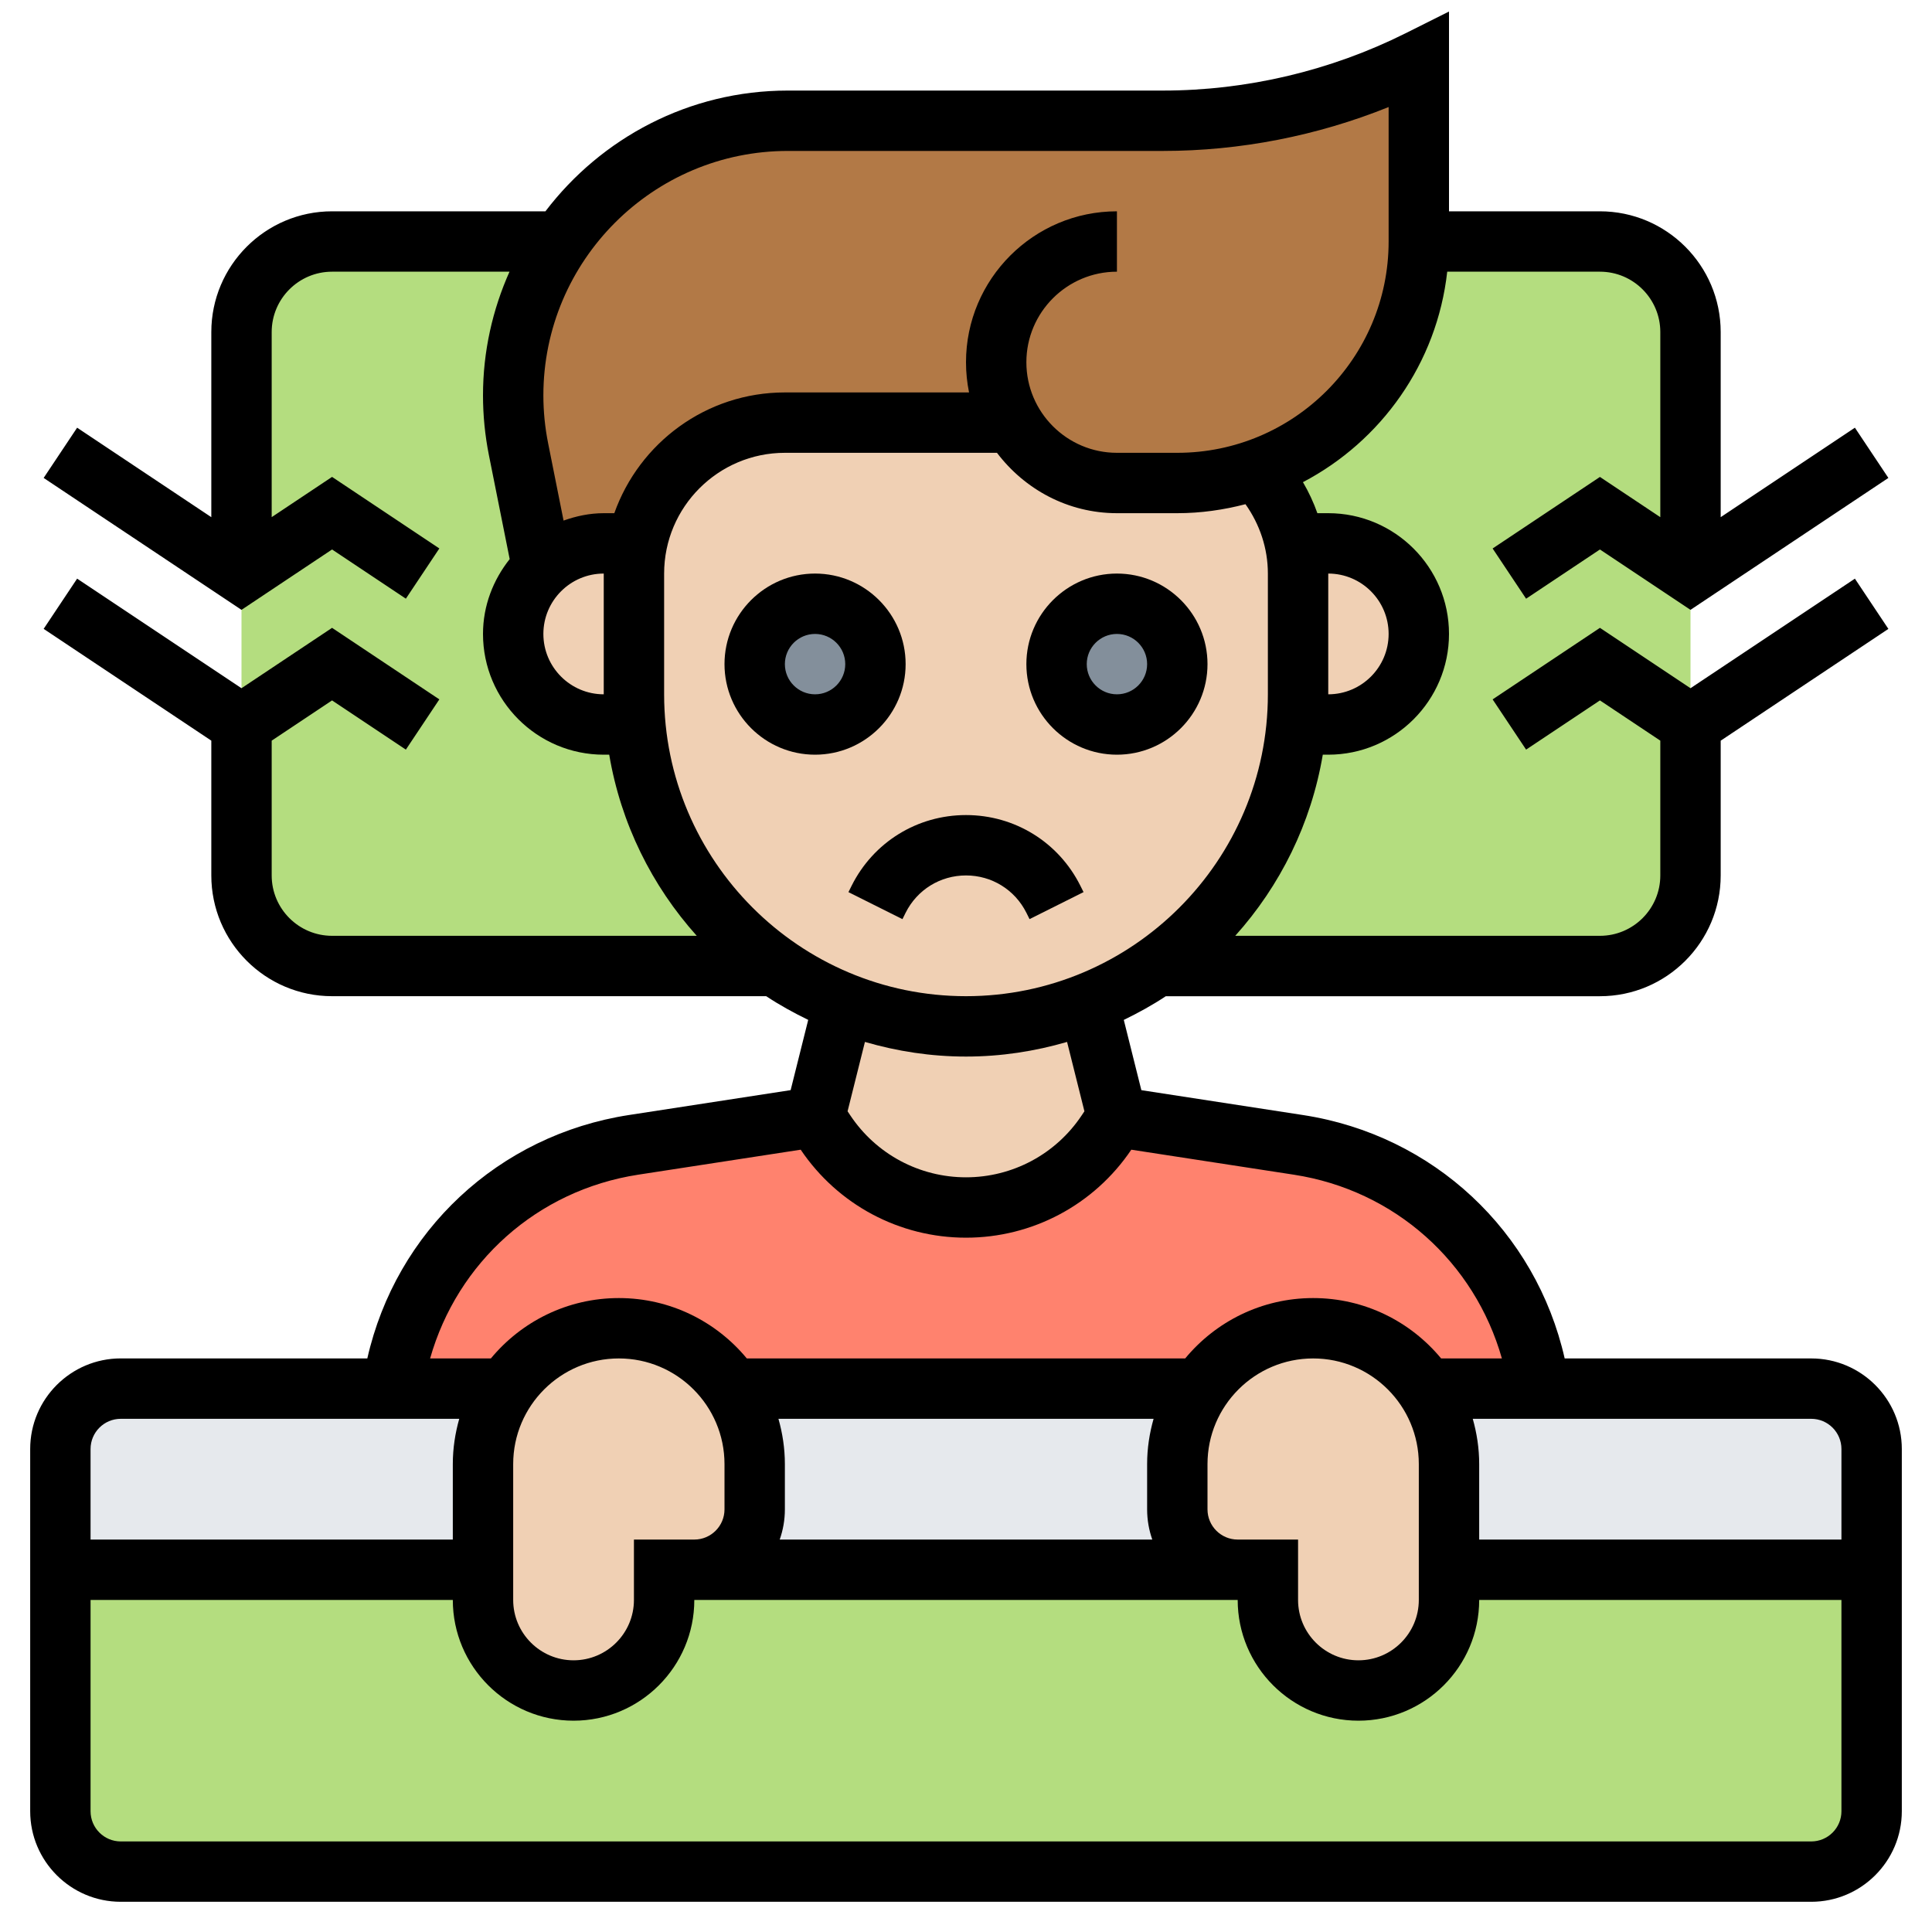 <svg id="_x33_0" enable-background="new 0 0 64 64" height="512" viewBox="0 0 64 64" width="512" xmlns="http://www.w3.org/2000/svg"><g><g><g><path d="m8 24v-5-8c0-1.66 1.34-3 3-3h7.56c-.98 1.45-1.56 3.21-1.56 5.1 0 .6.06 1.2.18 1.78l.78 3.92c-.59.55-.96 1.33-.96 2.2 0 .83.34 1.58.88 2.12s1.29.88 2.12.88h1.04.01c.23 2.64 1.4 5.01 3.17 6.78.45.45.93.85 1.45 1.22h-14.67c-1.66 0-3-1.34-3-3z" fill="#b4dd7f"/></g><g><path d="m56 24v5c0 1.66-1.34 3-3 3h-14.67c2.57-1.81 4.33-4.7 4.62-8h.01 1.04c.83 0 1.58-.34 2.12-.88s.88-1.29.88-2.12c0-1.66-1.34-3-3-3h-1.1c-.19-.93-.64-1.77-1.27-2.44v-.01c3.13-1.08 5.37-4.05 5.37-7.55h6c1.66 0 3 1.34 3 3v8z" fill="#b4dd7f"/></g><g><path d="m51 46h-3.76c-.16-.24-.35-.47-.56-.68-.81-.82-1.94-1.32-3.18-1.32-1.56 0-2.94.79-3.74 2h-15.52c-.16-.24-.35-.47-.56-.68-.81-.82-1.94-1.32-3.18-1.32-1.56 0-2.94.79-3.74 2h-3.76c.59-4.16 3.84-7.44 7.99-8.08l6.01-.92.34.5c1.04 1.56 2.79 2.5 4.66 2.5.94 0 1.84-.24 2.64-.66.8-.44 1.5-1.06 2.02-1.84l.34-.5 6.01.92c4.15.64 7.4 3.92 7.99 8.08z" fill="#ff826e"/></g><g><path d="m23 52h18 1v1c0 .83.34 1.58.88 2.12s1.29.88 2.12.88c1.66 0 3-1.34 3-3v-1h14v8c0 1.1-.9 2-2 2h-56c-1.1 0-2-.9-2-2v-8h14v1c0 .83.34 1.58.88 2.12s1.29.88 2.12.88c1.66 0 3-1.34 3-3v-1z" fill="#b4dd7f"/></g><g><path d="m13 46h3.76c-.48.72-.76 1.58-.76 2.5v3.5h-14v-4c0-1.1.9-2 2-2z" fill="#e6e9ed"/></g><g><path d="m41 52h-18c1.1 0 2-.9 2-2v-1.5c0-.92-.28-1.78-.76-2.5h15.52c-.48.72-.76 1.58-.76 2.5v1.5c0 1.1.9 2 2 2z" fill="#e6e9ed"/></g><g><path d="m62 48v4h-14v-3.5c0-.92-.28-1.78-.76-2.5h3.76 9c1.1 0 2 .9 2 2z" fill="#e6e9ed"/></g><g><path d="m48 52v1c0 1.66-1.34 3-3 3-.83 0-1.58-.34-2.12-.88s-.88-1.29-.88-2.12v-1h-1c-1.1 0-2-.9-2-2v-1.5c0-.92.28-1.78.76-2.5.8-1.21 2.18-2 3.74-2 1.24 0 2.37.5 3.18 1.32.21.21.4.44.56.68.48.72.76 1.58.76 2.5z" fill="#f0d0b4"/></g><g><path d="m25 48.5v1.5c0 1.1-.9 2-2 2h-1v1c0 1.66-1.34 3-3 3-.83 0-1.58-.34-2.12-.88s-.88-1.29-.88-2.12v-1-3.5c0-.92.28-1.78.76-2.5.8-1.21 2.18-2 3.74-2 1.24 0 2.37.5 3.18 1.32.21.21.4.44.56.68.48.72.76 1.58.76 2.5z" fill="#f0d0b4"/></g><g><path d="m36.06 33.23.94 3.77-.34.5c-.52.78-1.22 1.4-2.02 1.84-.8.42-1.7.66-2.64.66-1.87 0-3.62-.94-4.66-2.5l-.34-.5.94-3.77c1.26.5 2.63.77 4.06.77s2.8-.27 4.06-.77z" fill="#f0d0b4"/></g><g><path d="m33.54 14h-7.54c-2.42 0-4.44 1.72-4.9 4h-1.1c-.79 0-1.51.31-2.04.8l-.78-3.92c-.12-.58-.18-1.18-.18-1.78 0-1.89.58-3.65 1.56-5.1.32-.48.69-.93 1.1-1.34 1.65-1.64 3.92-2.66 6.44-2.66h12.43c2.94 0 5.84-.68 8.47-2v6c0 3.5-2.24 6.47-5.37 7.55-.82.29-1.71.45-2.63.45h-2c-1.48 0-2.77-.8-3.46-2z" fill="#b27946"/></g><g><path d="m46.12 23.12c-.54.54-1.29.88-2.12.88h-1.04-.01c.03-.33.05-.66.05-1v-4c0-.34-.03-.68-.1-1h1.1c1.66 0 3 1.34 3 3 0 .83-.34 1.58-.88 2.12z" fill="#f0d0b4"/></g><g><path d="m38.33 32c-.7.49-1.46.91-2.27 1.23-1.26.5-2.63.77-4.06.77s-2.8-.27-4.06-.77l-2.27-1.23c-.52-.37-1-.77-1.45-1.22-1.77-1.77-2.94-4.14-3.17-6.78-.03-.33-.05-.66-.05-1v-4c0-.34.03-.68.1-1 .46-2.28 2.48-4 4.9-4h7.54c.69 1.2 1.98 2 3.46 2h2c.92 0 1.81-.16 2.63-.45v.01c.63.67 1.08 1.51 1.27 2.44.07.32.1.66.1 1v4c0 .34-.02.67-.05 1-.29 3.3-2.05 6.19-4.62 8z" fill="#f0d0b4"/></g><g><path d="m21 23c0 .34.02.67.05 1h-.01-1.04c-.83 0-1.58-.34-2.12-.88s-.88-1.29-.88-2.12c0-.87.37-1.65.96-2.2.53-.49 1.25-.8 2.04-.8h1.1c-.07.32-.1.66-.1 1z" fill="#f0d0b4"/></g><g><circle cx="27" cy="22" fill="#838f9b" r="2"/></g><g><circle cx="37" cy="22" fill="#838f9b" r="2"/></g></g><g><path d="m30 22c0-1.654-1.346-3-3-3s-3 1.346-3 3 1.346 3 3 3 3-1.346 3-3zm-4 0c0-.551.448-1 1-1s1 .449 1 1-.448 1-1 1-1-.449-1-1z"/><path d="m37 25c1.654 0 3-1.346 3-3s-1.346-3-3-3-3 1.346-3 3 1.346 3 3 3zm0-4c.552 0 1 .449 1 1s-.448 1-1 1-1-.449-1-1 .448-1 1-1z"/><path d="m28.211 29.342-.105.211 1.789.895.105-.212c.381-.762 1.147-1.236 2-1.236s1.619.474 2 1.236l.105.211 1.789-.895-.105-.21c-.722-1.445-2.174-2.342-3.789-2.342s-3.067.897-3.789 2.342z"/><path d="m60 45h-8.168c-.953-4.206-4.34-7.398-8.669-8.063l-5.354-.824-.582-2.327c.481-.234.949-.491 1.392-.785h14.381c2.206 0 4-1.794 4-4v-4.465l5.555-3.703-1.109-1.664-5.446 3.629-3-2-3.555 2.37 1.109 1.664 2.446-1.63 2 1.333v4.465c0 1.103-.897 2-2 2h-12.081c1.485-1.654 2.515-3.716 2.9-6h.181c2.206 0 4-1.794 4-4s-1.794-4-4-4h-.36c-.126-.357-.286-.7-.478-1.028 2.591-1.358 4.442-3.938 4.779-6.972h5.059c1.103 0 2 .897 2 2v6.132l-2-1.333-3.555 2.37 1.109 1.664 2.446-1.631 3 2 6.555-4.37-1.109-1.664-4.446 2.964v-6.132c0-2.206-1.794-4-4-4h-5v-6.618l-1.447.724c-2.479 1.239-5.254 1.894-8.025 1.894h-12.43c-3.276 0-6.184 1.575-8.03 4h-7.068c-2.206 0-4 1.794-4 4v6.132l-4.445-2.964-1.109 1.664 6.554 4.37 3-2 2.445 1.63 1.109-1.664-3.554-2.37-2 1.333v-6.131c0-1.103.897-2 2-2h5.878c-.56 1.254-.878 2.639-.878 4.099 0 .662.066 1.328.196 1.98l.688 3.442c-.544.685-.884 1.539-.884 2.479 0 2.206 1.794 4 4 4h.181c.386 2.284 1.416 4.346 2.9 6h-12.081c-1.103 0-2-.897-2-2v-4.465l2-1.333 2.445 1.63 1.109-1.664-3.554-2.37-3 2-5.445-3.63-1.109 1.664 5.554 3.703v4.465c0 2.206 1.794 4 4 4h14.381c.443.294.911.551 1.392.785l-.582 2.327-5.354.824c-4.329.666-7.716 3.857-8.669 8.063h-8.168c-1.654 0-3 1.346-3 3v12c0 1.654 1.346 3 3 3h56c1.654 0 3-1.346 3-3v-11.999c0-1.654-1.346-3-3-3zm1 3v3h-12v-2.5c0-.521-.078-1.022-.213-1.5h11.213c.552 0 1 .449 1 1zm-15-27c0 1.103-.897 2-2 2v-4c1.103 0 2 .897 2 2zm-28 0c0-1.103.897-2 2-2v4c-1.103 0-2-.897-2-2zm2.35-4h-.35c-.469 0-.913.096-1.331.245l-.511-2.558c-.105-.523-.158-1.058-.158-1.588 0-4.466 3.633-8.099 8.099-8.099h12.43c2.55 0 5.104-.5 7.471-1.454v4.454c0 3.86-3.141 7-7 7h-2c-1.654 0-3-1.346-3-3s1.346-3 3-3v-2c-2.757 0-5 2.243-5 5 0 .342.035.677.101 1h-6.101c-2.607 0-4.824 1.673-5.65 4zm1.65 2c0-2.206 1.794-4 4-4h7.026c.914 1.207 2.348 2 3.974 2h2c.781 0 1.535-.11 2.258-.298.475.671.742 1.464.742 2.298v4c0 5.514-4.486 10-10 10s-10-4.486-10-10zm10 16c1.163 0 2.284-.175 3.348-.485l.575 2.298-.091.136c-.856 1.284-2.289 2.051-3.832 2.051s-2.976-.767-3.832-2.051l-.091-.136.575-2.298c1.064.31 2.185.485 3.348.485zm-10.858 3.913 5.382-.828c1.231 1.825 3.274 2.915 5.476 2.915s4.245-1.09 5.476-2.915l5.382.828c3.35.515 5.991 2.904 6.894 6.087h-2.013c-1.01-1.221-2.535-2-4.239-2s-3.229.779-4.239 2h-14.522c-1.01-1.221-2.535-2-4.239-2s-3.229.779-4.239 2h-2.013c.903-3.183 3.543-5.571 6.894-6.087zm19.858 12.087c-.552 0-1-.449-1-1v-1.5c0-1.93 1.57-3.5 3.5-3.5s3.5 1.57 3.5 3.5v4.5c0 1.103-.897 2-2 2s-2-.897-2-2v-2zm-2.829 0h-12.342c.11-.313.171-.649.171-1v-1.5c0-.521-.078-1.022-.213-1.5h12.427c-.136.478-.214.979-.214 1.5v1.5c0 .351.061.687.171 1zm-14.171-2.5v1.5c0 .551-.448 1-1 1h-2v2c0 1.103-.897 2-2 2s-2-.897-2-2v-4.5c0-1.93 1.57-3.5 3.5-3.5s3.5 1.57 3.5 3.5zm-20-1.5h11.213c-.135.478-.213.979-.213 1.5v2.5h-12v-3c0-.551.448-1 1-1zm56 14h-56c-.552 0-1-.449-1-1v-7h12c0 2.206 1.794 4 4 4s4-1.794 4-4h18c0 2.206 1.794 4 4 4s4-1.794 4-4h12v7c0 .551-.448 1-1 1z"/></g></g></svg>